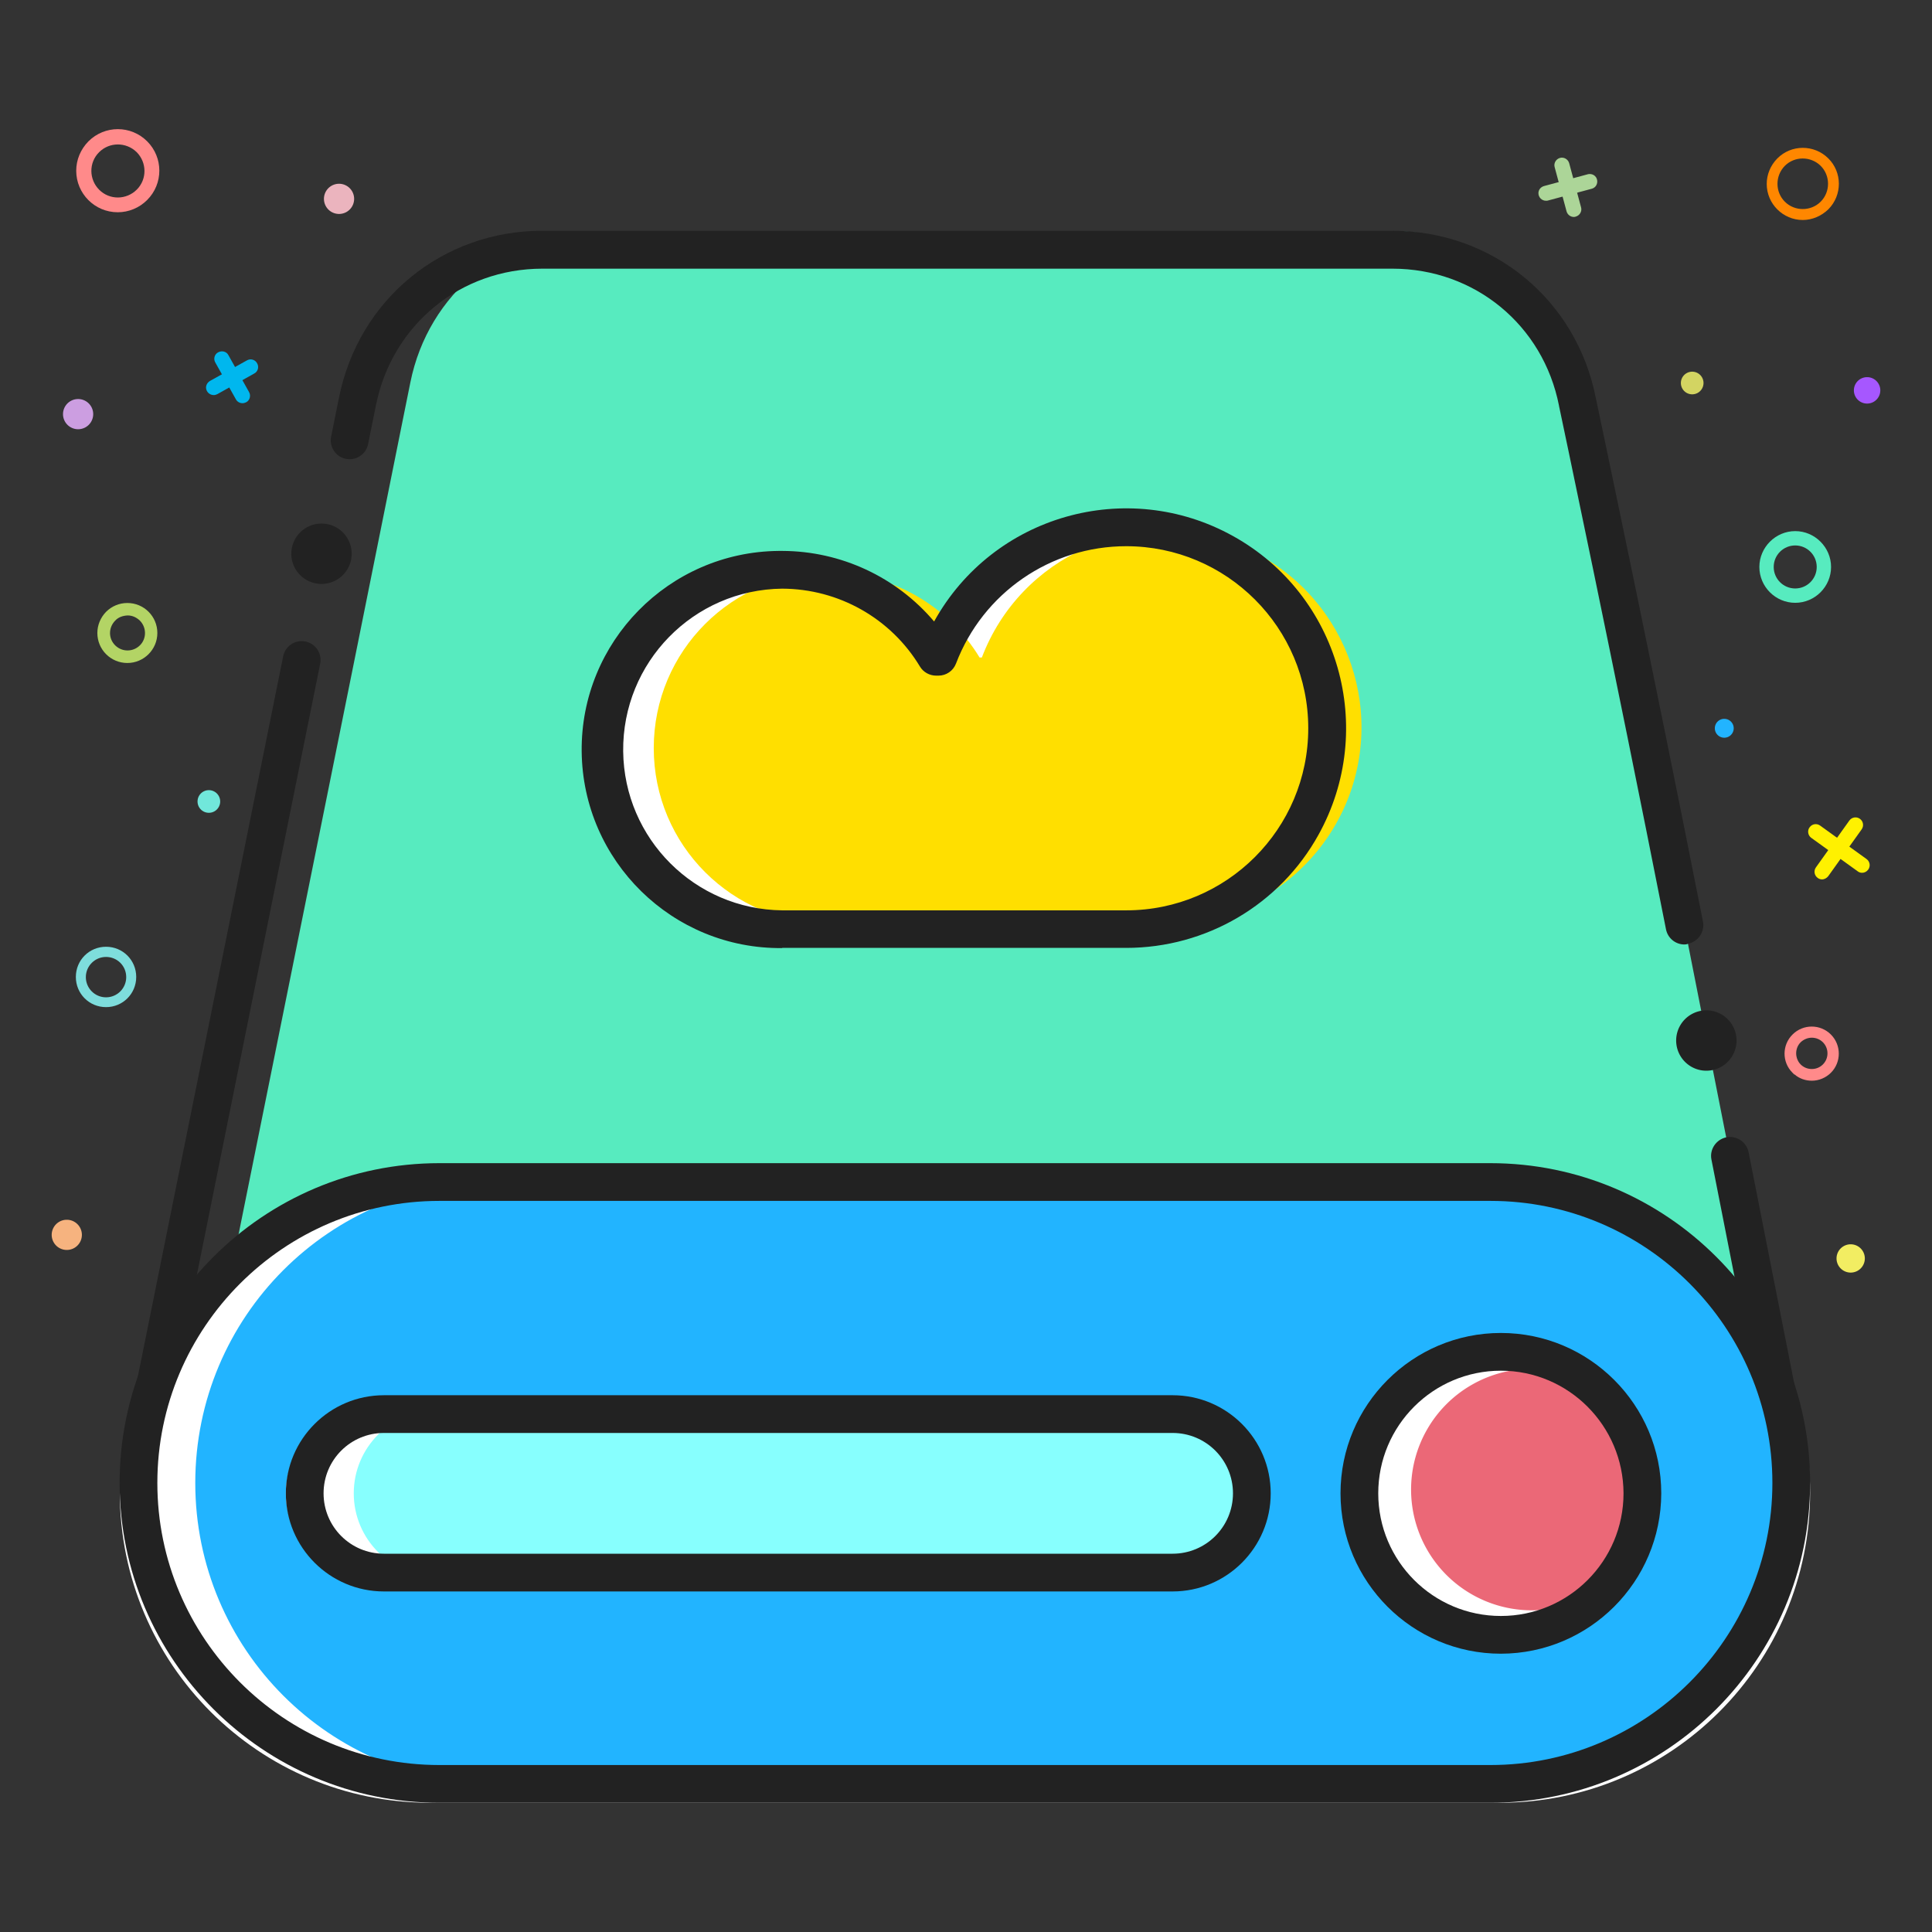 <?xml version="1.0" standalone="no"?><!DOCTYPE svg PUBLIC "-//W3C//DTD SVG 1.1//EN" "http://www.w3.org/Graphics/SVG/1.1/DTD/svg11.dtd"><svg t="1625102734106" class="icon" viewBox="0 0 1024 1024" version="1.1" xmlns="http://www.w3.org/2000/svg" p-id="2320" xmlns:xlink="http://www.w3.org/1999/xlink" width="200" height="200"><rect x="0" y="0" width="1024" height="1024" fill="#333333" stroke="none"/><defs><style type="text/css"></style></defs><path d="M128.5 213.7c-1.5 0-2.8-0.8-3.5-2.1l-10.9-19.5c-1.1-1.9-0.4-4.4 1.6-5.4s4.4-0.4 5.4 1.6l10.9 19.5c1.1 1.9 0.4 4.4-1.5 5.4-0.6 0.3-1.3 0.5-2 0.5z" fill="#00B7EE" p-id="2321"></path><path d="M113.3 209.4c-2.2 0-4-1.7-4.1-3.9 0-1.5 0.8-2.8 2.1-3.6l19.6-10.9c1.9-1.1 4.4-0.4 5.4 1.6 1.1 1.9 0.4 4.4-1.6 5.4l-19.5 10.9c-0.6 0.3-1.2 0.5-1.9 0.5z" fill="#00B7EE" p-id="2322"></path><path d="M834.2 115c-1.8 0-3.4-1.2-3.9-3L824 88.6c-0.6-2.1 0.7-4.3 2.8-4.9s4.3 0.7 4.9 2.8l6.3 23.4c0.6 2.1-0.7 4.3-2.8 4.9-0.3 0.1-0.6 0.2-1 0.2z" fill="#ACD598" p-id="2323"></path><path d="M819.4 106.4c-2.2 0-4-1.8-4-4 0-1.8 1.2-3.3 3-3.8l23.4-6.3c2.2-0.4 4.3 0.9 4.7 3.1 0.4 2-0.7 4-2.7 4.6l-23.4 6.3c-0.3 0.1-0.6 0.1-1 0.1z" fill="#ACD598" p-id="2324"></path><path d="M986.9 462.6c-0.8 0-1.7-0.3-2.3-0.8L959.9 444c-1.7-1.3-2.1-3.9-0.7-5.6 1.3-1.7 3.6-2.1 5.4-0.9l24.7 17.8c1.8 1.3 2.2 3.8 0.9 5.6-0.8 1.1-2 1.7-3.3 1.7z" fill="#FFF100" p-id="2325"></path><path d="M965.7 466.1c-0.8 0-1.7-0.3-2.3-0.8-1.8-1.3-2.2-3.8-0.9-5.6l17.7-24.8c1.3-1.8 3.8-2.2 5.6-0.9 1.8 1.3 2.2 3.8 0.9 5.6L969 464.4c-0.8 1-2 1.7-3.3 1.7z" fill="#FFF100" p-id="2326"></path><path d="M56.2 533.8c-8.9 0-16-7.1-16-16s7.1-16 16-16 16 7.1 16 16-7.1 16-16 16z m0-26.6c-5.9 0-10.7 4.8-10.7 10.7 0 5.9 4.8 10.7 10.7 10.7s10.7-4.8 10.7-10.7c0-6-4.8-10.7-10.7-10.7z" fill="#7EDDDC" p-id="2327"></path><path d="M35.4 654.5m-8 0a8 8 0 1 0 16 0 8 8 0 1 0-16 0Z" fill="#F6B37F" p-id="2328"></path><path d="M951.5 319.5c-10.5 0-19-8.6-19-19s8.6-19 19-19 19 8.6 19 19-8.5 19-19 19z m0-30.4c-6.3 0-11.4 5.1-11.4 11.4s5.1 11.4 11.4 11.4 11.4-5.1 11.4-11.4-5.1-11.4-11.4-11.4z" fill="#57EBBF" p-id="2329"></path><path d="M896.9 203m-6 0a6 6 0 1 0 12 0 6 6 0 1 0-12 0Z" fill="#D3D462" p-id="2330"></path><path d="M110.7 424.8m-6 0a6 6 0 1 0 12 0 6 6 0 1 0-12 0Z" fill="#71E7DB" p-id="2331"></path><path d="M62.4 112.5c-12.2 0-22-9.9-22-22 0-5.8 2.3-11.3 6.4-15.5l0.1-0.1c8.6-8.6 22.5-8.6 31.1 0s8.6 22.5 0 31.1c-4.2 4.2-9.8 6.5-15.6 6.5z m-9.9-31.8c-5.5 5.5-5.4 14.4 0.1 19.9s14.4 5.4 19.9-0.1 5.4-14.4-0.1-19.9c-5.6-5.4-14.4-5.4-19.9 0.1z" fill="#FF8A8A" p-id="2332"></path><path d="M67.5 351.4c-8.8 0-15.9-7.1-15.9-15.9 0-4.2 1.7-8.2 4.6-11.2 3-3 7-4.7 11.3-4.7 8.8 0 15.9 7.1 15.9 15.9s-7.2 15.9-15.9 15.9zM61 329c-3.6 3.7-3.6 9.5 0.1 13.1s9.5 3.5 13.1-0.1c3.6-3.6 3.5-9.5-0.1-13.1-1.8-1.7-4-2.7-6.4-2.7-2.7 0.1-5.1 1-6.7 2.8z" fill="#B3D465" p-id="2333"></path><path d="M41.4 219.5m-8 0a8 8 0 1 0 16 0 8 8 0 1 0-16 0Z" fill="#CC9EE1" p-id="2334"></path><path d="M913.9 386m-5 0a5 5 0 1 0 10 0 5 5 0 1 0-10 0Z" fill="#22B4FF" p-id="2335"></path><path d="M980.9 667m-7.5 0a7.5 7.5 0 1 0 15 0 7.5 7.5 0 1 0-15 0Z" fill="#F2ED62" p-id="2336"></path><path d="M955.5 116.6c-10.5 0-19.1-8.6-19.1-19.1 0-5 2-9.8 5.5-13.4l0.1-0.1c7.4-7.5 19.5-7.5 27-0.1s7.5 19.5 0.1 27c-3.7 3.6-8.6 5.7-13.6 5.7zM946 87.9c-5.2 5.3-5.2 13.8 0 19 5.2 5.2 13.8 5.2 19 0s5.2-13.8 0-19c-5.3-5.2-13.8-5.2-19 0z" fill="#FF8700" p-id="2337"></path><path d="M179.7 105.4m-8 0a8 8 0 1 0 16 0 8 8 0 1 0-16 0Z" fill="#EBB4BE" p-id="2338"></path><path d="M960.3 572.8c-3.3 0-6.6-1.1-9.1-3.3h-0.2l-1-1c-5.6-5.6-5.5-14.7 0.1-20.2 5.6-5.6 14.7-5.6 20.3 0 5.6 5.6 5.6 14.7 0 20.3-2.6 2.6-6.3 4.2-10.1 4.2z m-5.8-8.5c1.6 1.5 3.6 2.3 5.8 2.3 4.6 0 8.3-3.7 8.3-8.3 0-4.6-3.7-8.3-8.3-8.3-2.2 0-4.3 0.9-5.9 2.4-2.9 2.9-3.2 7.6-0.7 11l0.8 0.9z" fill="#FF8A8A" p-id="2339"></path><path d="M989.6 206.9m-7 0a7 7 0 1 0 14 0 7 7 0 1 0-14 0Z" fill="#A657FF" p-id="2340"></path><path d="M213.3 223.5c2.7-13.3 4.2-20.8 4.2-20.8 9.5-47.3 49.8-80.2 98-80.2h422.4c48.4 0 88.7 33.2 98.1 80.6l110.9 561.7c5.3 27.1-12.3 53.4-39.4 58.7-3.2 0.6-6.4 0.9-9.7 0.9H153.2c-27.6 0-50-22.4-50-50 0-3.3 0.3-6.6 1-9.9 0 0 50.1-248.3 83.7-414.8" fill="#57EBBF" p-id="2341"></path><path d="M897.9 834.5H125.2c-33.1 0-60-26.9-60-60 0-4 0.4-8 1.2-11.9 0 0 50.1-248.3 83.7-414.8 1.1-5.4 6.4-8.9 11.8-7.8 5.4 1.1 8.9 6.4 7.8 11.8C136.1 518.2 86 766.6 86 766.6c-4.4 21.7 9.6 42.8 31.3 47.1 2.6 0.5 5.3 0.8 7.9 0.8h772.7c22.1 0 40-17.9 40-40 0-2.6-0.3-5.2-0.8-7.7 0 0-13-65.7-30-152.2-1.1-5.4 2.5-10.7 7.9-11.8s10.7 2.5 11.8 7.9c17.1 86.5 30 152.2 30 152.2 6.4 32.5-14.7 64.1-47.2 70.5-3.9 0.7-7.8 1.1-11.7 1.1z m-5.1-333.9c-4.8 0-8.9-3.4-9.8-8.1-27.8-140.9-56.4-276-56.7-277.4v-0.1c-8.4-42.7-44.7-72.6-88.3-72.6H287.5c-43.4 0-79.6 29.7-88.2 72.2 0 0-1.5 7.5-4.2 20.8-1.1 5.4-6.4 8.9-11.8 7.8-5.4-1.1-8.9-6.4-7.8-11.8 2.7-13.3 4.2-20.8 4.2-20.8 10.5-52 54.8-88.3 107.8-88.3h450.4c53.2 0 97.6 36.4 107.9 88.6 0.8 3.7 29.2 137.8 56.8 277.5 1.1 5.4-2.5 10.7-7.9 11.8-0.6 0.3-1.3 0.4-1.9 0.4z" fill="#222222" p-id="2342"></path><path d="M170.4 293.5m-16 0a16 16 0 1 0 32 0 16 16 0 1 0-32 0Z" fill="#222222" p-id="2343"></path><path d="M904.4 551.5m-16 0a16 16 0 1 0 32 0 16 16 0 1 0-32 0Z" fill="#222222" p-id="2344"></path><path d="M227.9 626.5h567c90.9 0 164.5 73.6 164.5 164.5s-73.6 164.5-164.5 164.5H228c-90.8 0-164.5-73.6-164.5-164.5-0.1-90.8 73.6-164.5 164.4-164.5z" fill="#FFFFFF" p-id="2345"></path><path d="M262.9 626.5h527c88.1 0 159.5 71.4 159.5 159.5S878 945.5 789.9 945.5H263c-88.1 0-159.5-71.4-159.5-159.5s71.3-159.5 159.4-159.5z" fill="#22B4FF" p-id="2346"></path><path d="M789.9 955.5h-557c-93.5 0-169.5-76-169.5-169.5s76-169.5 169.5-169.5h557c93.5 0 169.5 76 169.5 169.5s-76 169.5-169.5 169.5z m-557-319c-82.5 0-149.5 67.1-149.5 149.5s67 149.5 149.5 149.5h557c82.4 0 149.5-67.1 149.5-149.5s-67-149.5-149.4-149.5H232.9z" fill="#222222" p-id="2347"></path><path d="M595.5 489.5h-178c-51.4 0-93-41.6-93-93s41.6-93 93-93c32.6 0 62.8 17.1 79.7 45h1.1c20.4-53.7 80.5-80.6 134.2-60.2 53.7 20.4 80.6 80.5 60.2 134.2-15.4 40.3-54.1 67-97.2 67z" fill="#FFFFFF" p-id="2348"></path><path d="M617.5 489.5h-178c-51.4 0-93-41.6-93-93s41.6-93 93-93c32.6 0 62.8 17.1 79.7 45h1.2c20.4-53.7 80.5-80.6 134.2-60.2s80.6 80.5 60.2 134.2c-15.5 40.3-54.2 67-97.3 67z" fill="#FFDF00" p-id="2349"></path><path d="M414.6 502.5c-58.1 0.6-105.7-46.1-106.3-104.2S354.5 292.6 412.6 292h2.1c31 0.1 60.4 13.8 80.4 37.4 31.2-56.3 102.2-76.5 158.4-45.3 56.3 31.2 76.5 102.2 45.3 158.4-20.5 37-59.5 59.9-101.9 59.9H414.6v0.1z m0-190.5c-47.1 0.5-84.8 39.1-84.3 86.2 0.5 46.4 38 83.8 84.3 84.3h182.3c53.3 0 96.5-43.2 96.5-96.5s-43.2-96.5-96.5-96.5c-40 0-75.9 24.7-90.2 62.2-1.5 3.9-5.2 6.4-9.3 6.4h-1.2c-3.5 0-6.8-1.8-8.6-4.8-15.4-25.6-43.1-41.2-73-41.3z" fill="#222222" p-id="2350"></path><path d="M795.4 791.5m-75 0a75 75 0 1 0 150 0 75 75 0 1 0-150 0Z" fill="#FFFFFF" p-id="2351"></path><path d="M811.9 789.5m-64 0a64 64 0 1 0 128 0 64 64 0 1 0-128 0Z" fill="#EB6877" p-id="2352"></path><path d="M795.5 876.5c-46.9 0-85-38.1-85-85s38.1-85 85-85 85 38.1 85 85c-0.1 46.9-38.1 84.9-85 85z m0-150c-35.9 0-65 29.1-65 65s29.1 65 65 65 65-29.1 65-65c-0.1-35.9-29.2-65-65-65z" fill="#222222" p-id="2353"></path><path d="M195.5 747.5h411c24.3 0 44 19.7 44 44s-19.7 44-44 44h-411c-24.3 0-44-19.7-44-44s19.7-44 44-44z" fill="#FFFFFF" p-id="2354"></path><path d="M231.5 747.5h388c24.3 0 44 19.7 44 44s-19.7 44-44 44h-388c-24.3 0-44-19.7-44-44s19.7-44 44-44z" fill="#87FFFE" p-id="2355"></path><path d="M621.5 843.5h-418c-28.7 0-52-23.3-52-52s23.3-52 52-52h418c28.7 0 52 23.3 52 52s-23.3 52-52 52z m-418-84c-17.7 0-32 14.3-32 32s14.3 32 32 32h418c17.7 0 32-14.3 32-32s-14.3-32-32-32h-418z" fill="#222222" p-id="2356"></path></svg>